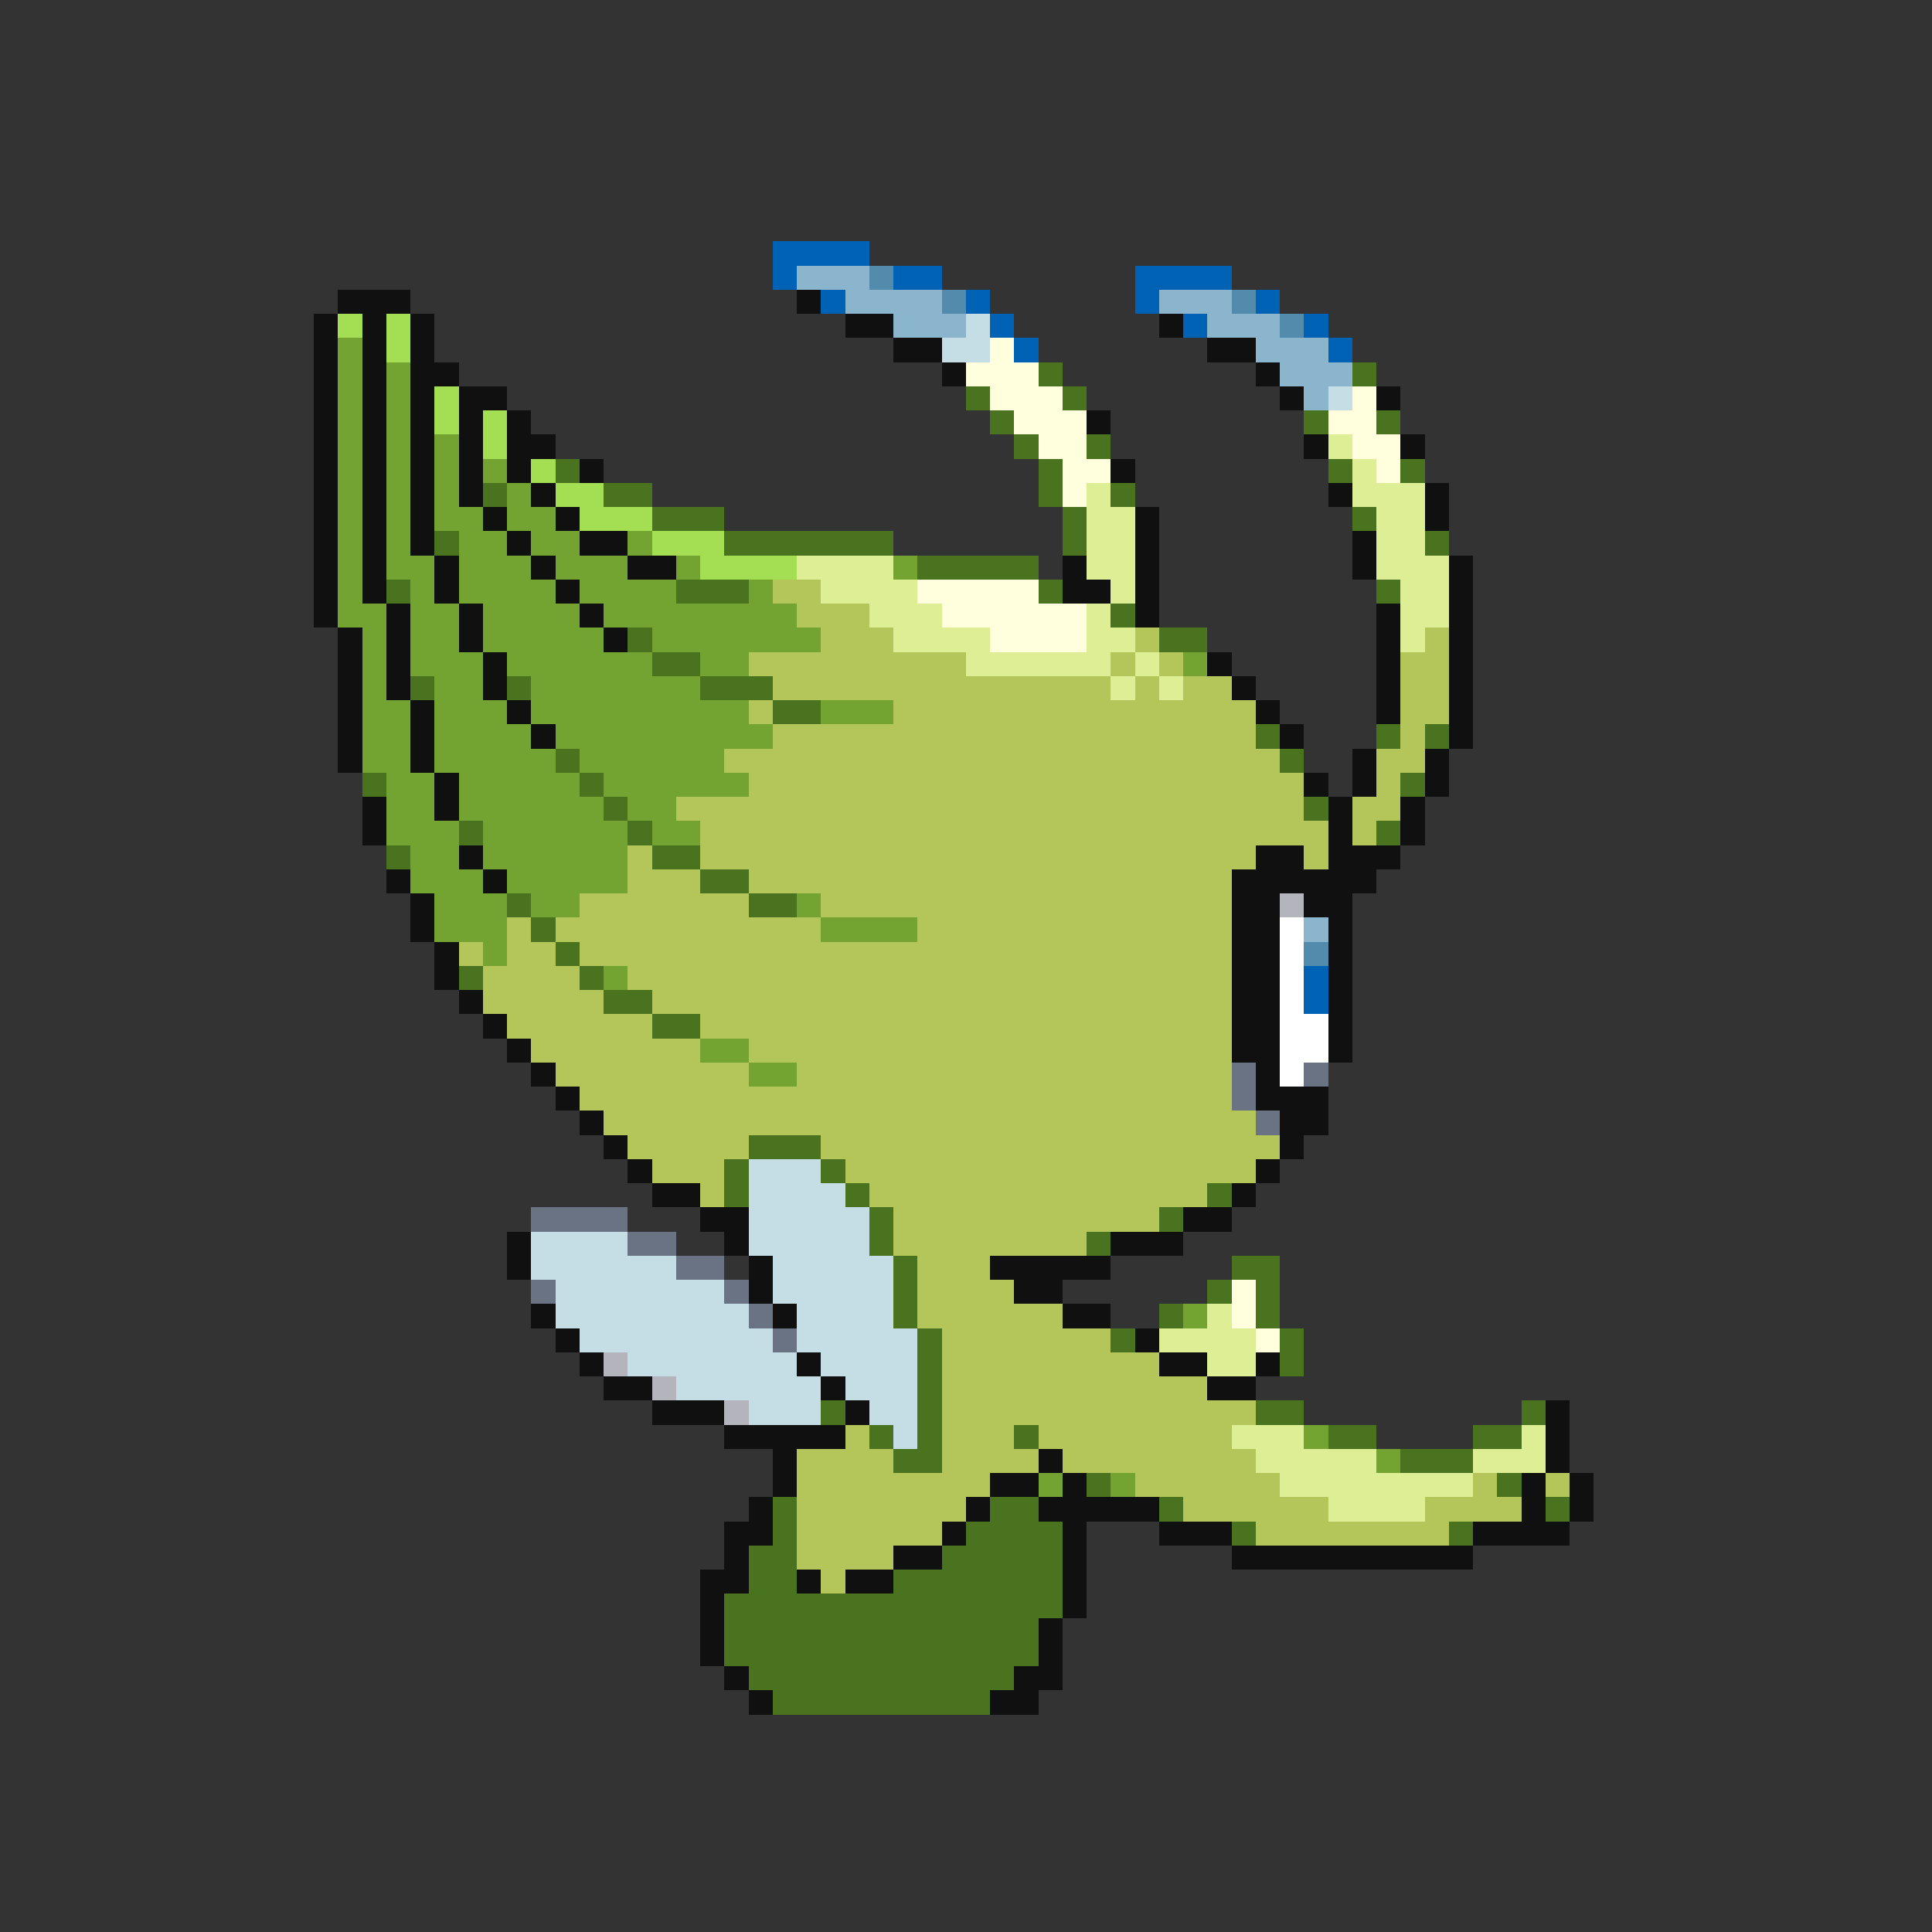 <svg xmlns="http://www.w3.org/2000/svg" viewBox="0 -0.5 80 80" shape-rendering="crispEdges">
<rect x="0" y="-0.5" width="80" height="80" fill="#333333" stroke="none"/>
<path stroke="#0062b4" d="M32 10h4M32 11h1M37 11h2M47 11h4M34 12h1M40 12h1M47 12h1M52 12h1M41 13h1M49 13h1M54 13h1M42 14h1M55 14h1M54 40h1M54 41h1" />
<path stroke="#8bb4cd" d="M33 11h3M35 12h4M48 12h3M37 13h3M50 13h3M52 14h3M53 15h3M54 16h1M54 38h1" />
<path stroke="#528bac" d="M36 11h1M39 12h1M51 12h1M53 13h1M54 39h1" />
<path stroke="#101010" d="M14 12h3M33 12h1M13 13h1M15 13h1M17 13h1M35 13h2M48 13h1M13 14h1M15 14h1M17 14h1M37 14h2M50 14h2M13 15h1M15 15h1M17 15h2M39 15h1M52 15h1M13 16h1M15 16h1M17 16h1M19 16h2M53 16h1M57 16h1M13 17h1M15 17h1M17 17h1M19 17h1M21 17h1M45 17h1M13 18h1M15 18h1M17 18h1M19 18h1M21 18h2M54 18h1M58 18h1M13 19h1M15 19h1M17 19h1M19 19h1M21 19h1M24 19h1M46 19h1M13 20h1M15 20h1M17 20h1M19 20h1M22 20h1M55 20h1M59 20h1M13 21h1M15 21h1M17 21h1M20 21h1M23 21h1M47 21h1M59 21h1M13 22h1M15 22h1M17 22h1M21 22h1M24 22h2M47 22h1M56 22h1M13 23h1M15 23h1M18 23h1M22 23h1M26 23h2M44 23h1M47 23h1M56 23h1M60 23h1M13 24h1M15 24h1M18 24h1M23 24h1M44 24h2M47 24h1M60 24h1M13 25h1M16 25h1M19 25h1M24 25h1M47 25h1M57 25h1M60 25h1M14 26h1M16 26h1M19 26h1M25 26h1M57 26h1M60 26h1M14 27h1M16 27h1M20 27h1M50 27h1M57 27h1M60 27h1M14 28h1M16 28h1M20 28h1M51 28h1M57 28h1M60 28h1M14 29h1M17 29h1M21 29h1M52 29h1M57 29h1M60 29h1M14 30h1M17 30h1M22 30h1M53 30h1M60 30h1M14 31h1M17 31h1M56 31h1M59 31h1M18 32h1M54 32h1M56 32h1M59 32h1M15 33h1M18 33h1M55 33h1M58 33h1M15 34h1M55 34h1M58 34h1M19 35h1M52 35h2M55 35h3M16 36h1M20 36h1M51 36h6M17 37h1M51 37h2M54 37h2M17 38h1M51 38h2M55 38h1M18 39h1M51 39h2M55 39h1M18 40h1M51 40h2M55 40h1M19 41h1M51 41h2M55 41h1M20 42h1M51 42h2M55 42h1M21 43h1M51 43h2M55 43h1M22 44h1M52 44h1M23 45h1M52 45h3M24 46h1M53 46h2M25 47h1M53 47h1M26 48h1M52 48h1M27 49h2M51 49h1M29 50h2M49 50h2M21 51h1M30 51h1M46 51h3M21 52h1M31 52h1M41 52h5M31 53h1M42 53h2M22 54h1M32 54h1M44 54h2M23 55h1M47 55h1M24 56h1M33 56h1M48 56h2M52 56h1M25 57h2M34 57h1M50 57h2M27 58h3M35 58h1M64 58h1M30 59h5M64 59h1M32 60h1M43 60h1M64 60h1M32 61h1M41 61h2M44 61h1M63 61h1M65 61h1M31 62h1M40 62h1M43 62h5M63 62h1M65 62h1M30 63h2M39 63h1M44 63h1M48 63h3M61 63h4M30 64h1M37 64h2M44 64h1M51 64h10M29 65h2M33 65h1M35 65h2M44 65h1M29 66h1M44 66h1M29 67h1M43 67h1M29 68h1M43 68h1M30 69h1M42 69h2M31 70h1M41 70h2" />
<path stroke="#a4de52" d="M14 13h1M16 13h1M16 14h1M18 16h1M18 17h1M20 17h1M20 18h1M22 19h1M23 20h2M24 21h3M27 22h3M29 23h4" />
<path stroke="#c5dee6" d="M40 13h1M39 14h2M55 16h1M31 48h3M31 49h4M31 50h5M22 51h4M31 51h5M22 52h6M32 52h5M23 53h7M32 53h5M23 54h8M33 54h4M24 55h8M33 55h5M26 56h7M34 56h4M28 57h6M35 57h3M31 58h3M36 58h2M37 59h1" />
<path stroke="#73a431" d="M14 14h1M14 15h1M16 15h1M14 16h1M16 16h1M14 17h1M16 17h1M14 18h1M16 18h1M18 18h1M14 19h1M16 19h1M18 19h1M20 19h1M14 20h1M16 20h1M18 20h1M21 20h1M14 21h1M16 21h1M18 21h2M21 21h2M14 22h1M16 22h1M19 22h2M22 22h2M26 22h1M14 23h1M16 23h2M19 23h3M23 23h3M28 23h1M37 23h1M14 24h1M17 24h1M19 24h4M24 24h4M31 24h1M14 25h2M17 25h2M20 25h4M25 25h8M15 26h1M17 26h2M20 26h5M27 26h7M15 27h1M17 27h3M21 27h6M29 27h2M49 27h1M15 28h1M18 28h2M22 28h7M15 29h2M18 29h3M22 29h9M34 29h3M15 30h2M18 30h4M23 30h9M15 31h2M18 31h5M24 31h6M16 32h2M19 32h5M25 32h6M16 33h2M19 33h6M26 33h2M16 34h3M20 34h6M27 34h2M17 35h2M20 35h6M17 36h3M21 36h5M18 37h3M22 37h2M33 37h1M18 38h3M34 38h4M20 39h1M25 40h1M29 43h2M31 44h2M49 54h1M54 59h1M57 60h1M43 61h1M46 61h1" />
<path stroke="#ffffde" d="M41 14h1M40 15h3M41 16h3M56 16h1M42 17h3M55 17h2M43 18h2M56 18h2M44 19h2M57 19h1M44 20h1M38 24h5M39 25h6M41 26h4M51 53h1M51 54h1M52 55h1" />
<path stroke="#4a7320" d="M43 15h1M56 15h1M40 16h1M44 16h1M41 17h1M54 17h1M57 17h1M42 18h1M45 18h1M23 19h1M43 19h1M55 19h1M58 19h1M20 20h1M25 20h2M43 20h1M46 20h1M27 21h3M44 21h1M56 21h1M18 22h1M30 22h7M44 22h1M59 22h1M38 23h5M16 24h1M28 24h3M43 24h1M57 24h1M46 25h1M26 26h1M48 26h2M27 27h2M17 28h1M21 28h1M29 28h3M32 29h2M52 30h1M57 30h1M59 30h1M23 31h1M53 31h1M15 32h1M24 32h1M58 32h1M25 33h1M54 33h1M19 34h1M26 34h1M57 34h1M16 35h1M27 35h2M29 36h2M21 37h1M31 37h2M22 38h1M23 39h1M19 40h1M24 40h1M25 41h2M27 42h2M31 47h3M30 48h1M34 48h1M30 49h1M35 49h1M50 49h1M36 50h1M48 50h1M36 51h1M45 51h1M37 52h1M51 52h2M37 53h1M50 53h1M52 53h1M37 54h1M48 54h1M52 54h1M38 55h1M46 55h1M53 55h1M38 56h1M53 56h1M38 57h1M34 58h1M38 58h1M52 58h2M63 58h1M36 59h1M38 59h1M42 59h1M55 59h2M61 59h2M37 60h2M58 60h3M45 61h1M62 61h1M32 62h1M41 62h2M48 62h1M64 62h1M32 63h1M40 63h4M51 63h1M60 63h1M31 64h2M39 64h5M31 65h2M37 65h7M30 66h14M30 67h13M30 68h13M31 69h11M32 70h9" />
<path stroke="#deee94" d="M55 18h1M56 19h1M45 20h1M56 20h3M45 21h2M57 21h2M45 22h2M57 22h2M33 23h4M45 23h2M57 23h3M34 24h4M46 24h1M58 24h2M36 25h3M45 25h1M58 25h2M37 26h4M45 26h2M58 26h1M40 27h6M47 27h1M46 28h1M48 28h1M50 54h1M48 55h4M50 56h2M51 59h3M63 59h1M52 60h5M61 60h3M53 61h8M55 62h4" />
<path stroke="#b4c55a" d="M32 24h2M33 25h3M34 26h3M47 26h1M59 26h1M31 27h9M46 27h1M48 27h1M58 27h2M32 28h14M47 28h1M49 28h2M58 28h2M31 29h1M37 29h15M58 29h2M32 30h20M58 30h1M30 31h23M57 31h2M31 32h23M57 32h1M28 33h26M56 33h2M29 34h26M56 34h1M26 35h1M29 35h23M54 35h1M26 36h3M31 36h20M24 37h7M34 37h17M21 38h1M23 38h11M38 38h13M19 39h1M21 39h2M24 39h27M20 40h4M26 40h25M20 41h5M27 41h24M21 42h6M29 42h22M22 43h7M31 43h20M23 44h8M33 44h18M24 45h27M25 46h27M26 47h5M34 47h19M27 48h3M35 48h17M29 49h1M36 49h14M37 50h11M37 51h8M38 52h3M38 53h4M38 54h6M39 55h7M39 56h9M39 57h11M39 58h13M35 59h1M39 59h3M43 59h8M33 60h4M39 60h4M44 60h8M33 61h8M47 61h6M61 61h1M64 61h1M33 62h7M49 62h6M59 62h4M33 63h6M52 63h8M33 64h4M34 65h1" />
<path stroke="#b4b4bd" d="M53 37h1M25 56h1M27 57h1M30 58h1" />
<path stroke="#ffffff" d="M53 38h1M53 39h1M53 40h1M53 41h1M53 42h2M53 43h2M53 44h1" />
<path stroke="#6a7383" d="M51 44h1M54 44h1M51 45h1M52 46h1M22 50h4M26 51h2M28 52h2M22 53h1M30 53h1M31 54h1M32 55h1" />
</svg>